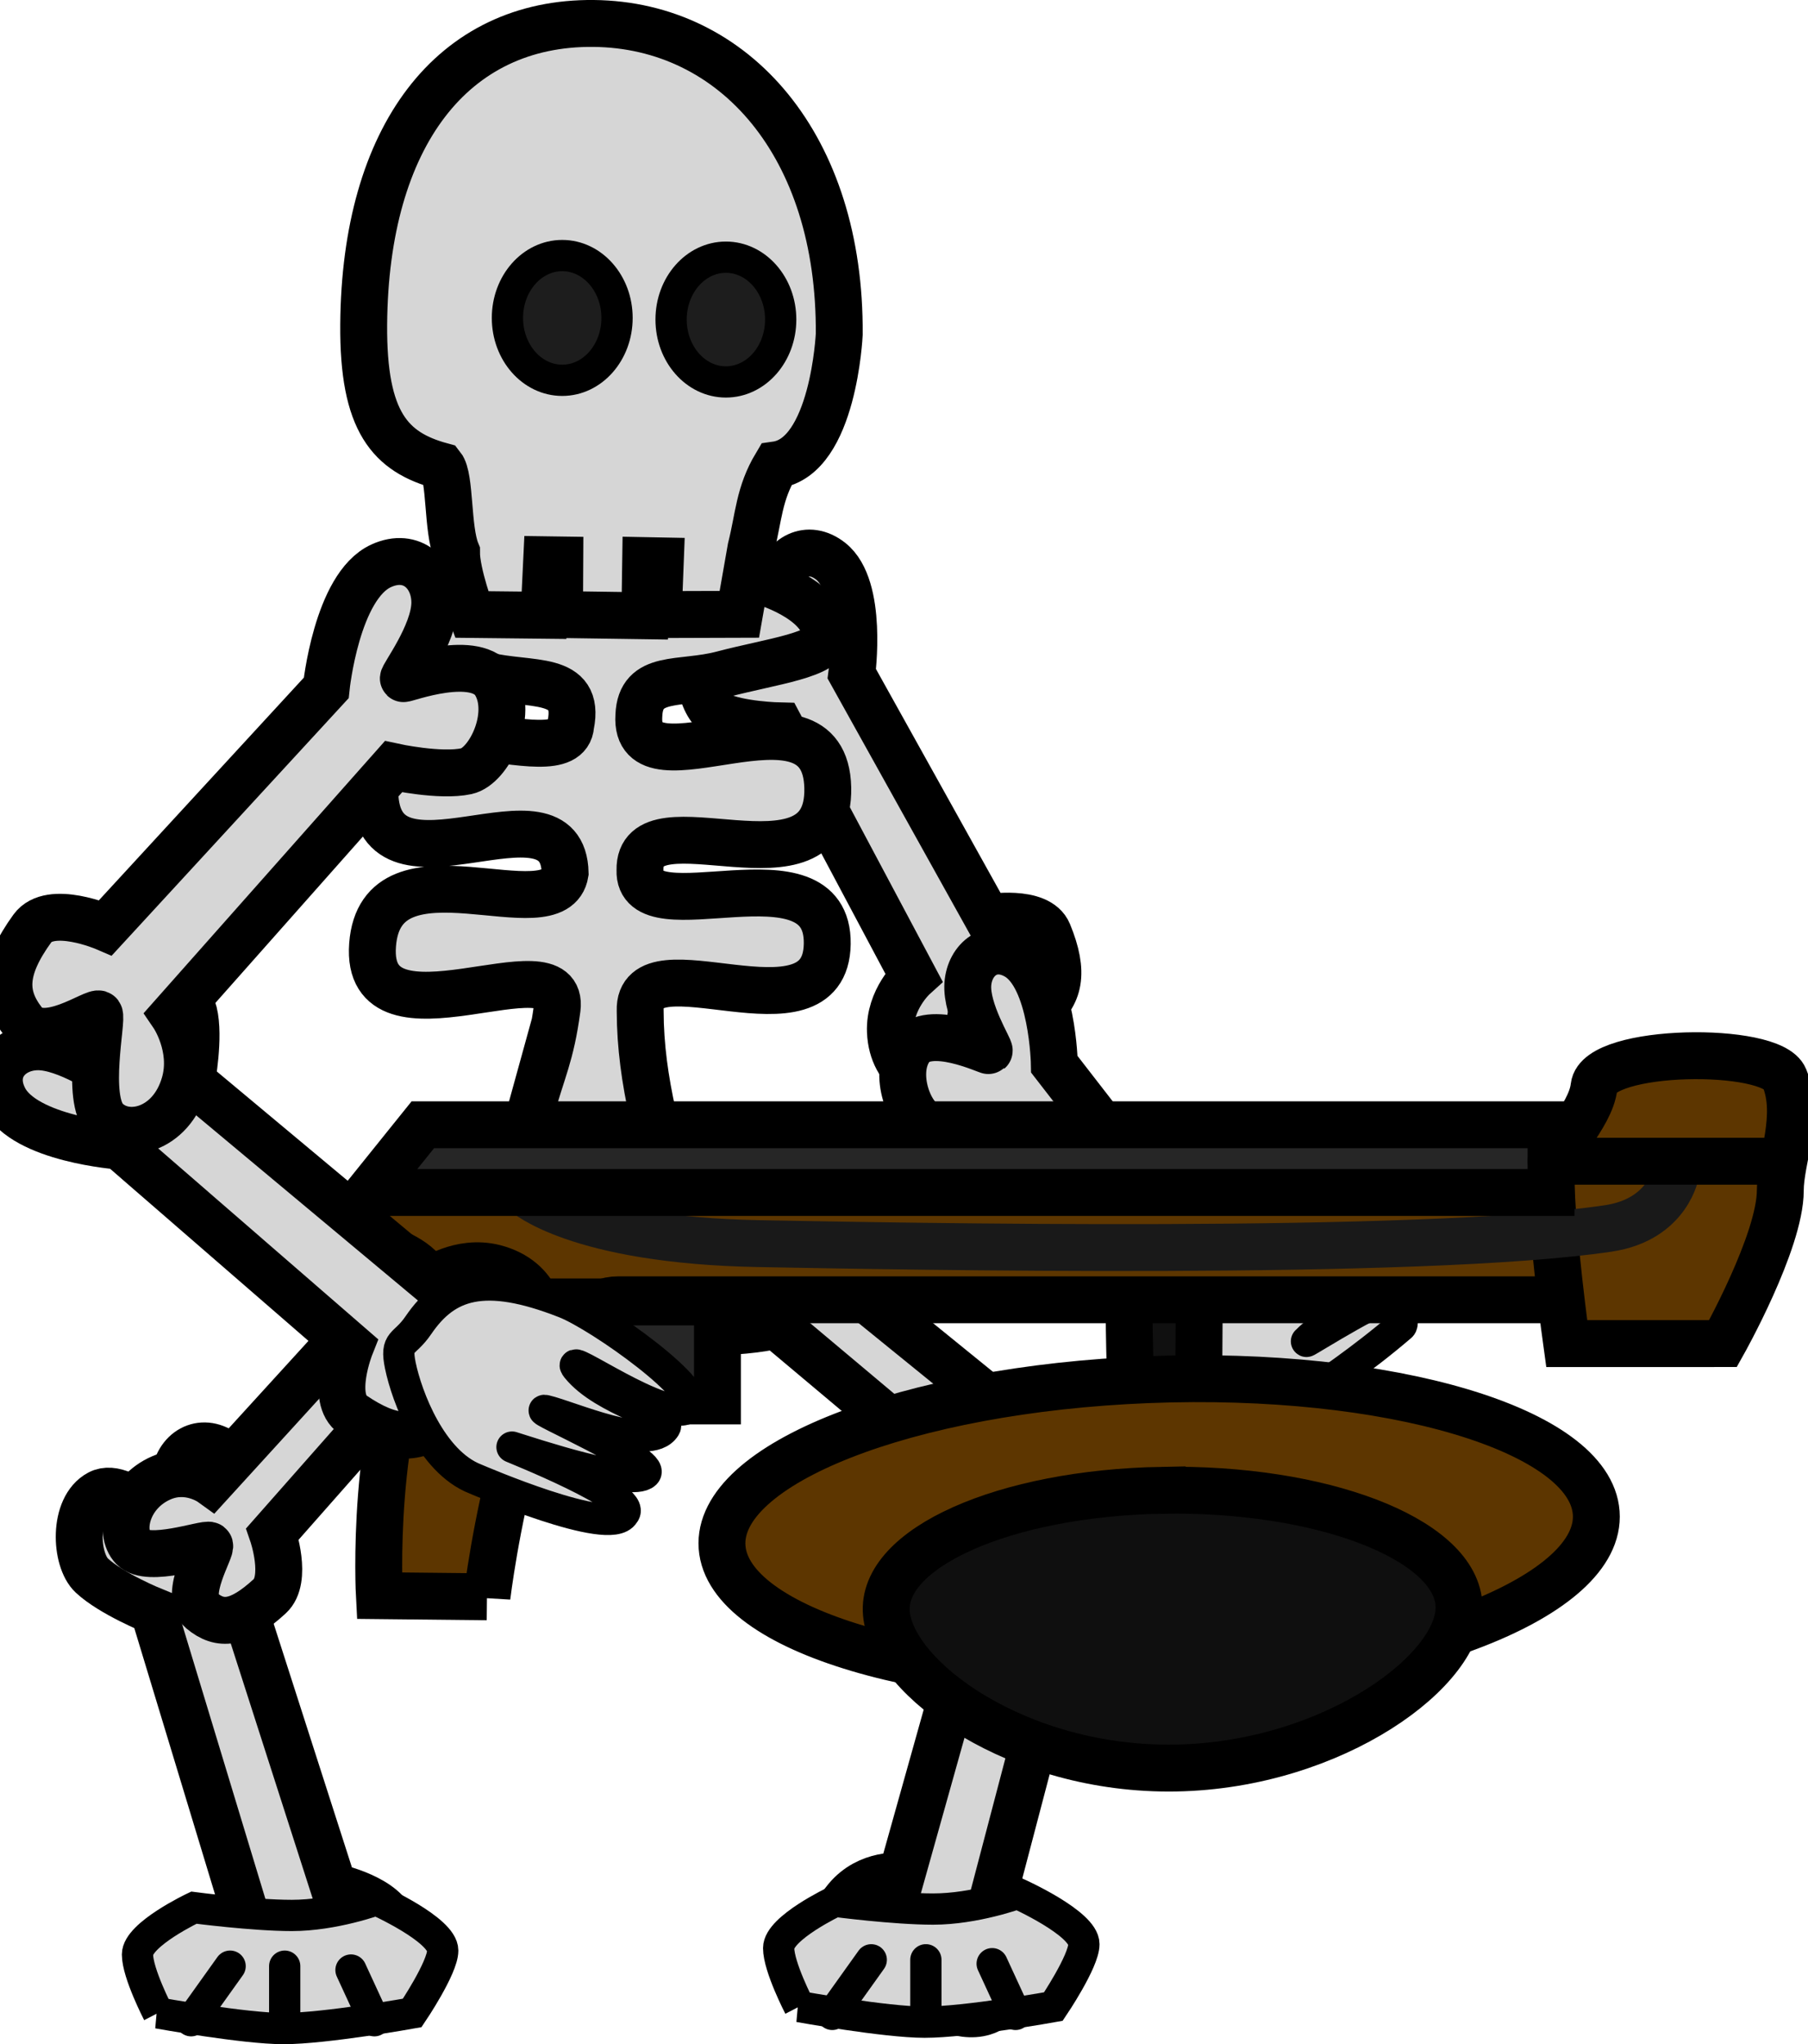 <svg version="1.1" xmlns="http://www.w3.org/2000/svg" xmlns:xlink="http://www.w3.org/1999/xlink" width="57.835" height="65.383" viewBox="0,0,57.835,65.383"><g transform="translate(-219.333,-129.947)"><g data-paper-data="{&quot;isPaintingLayer&quot;:true}" fill-rule="nonzero" stroke-linejoin="miter" stroke-miterlimit="10" stroke-dasharray="" stroke-dashoffset="0" style="mix-blend-mode: normal"><path d="M250.923,159.3c0,0 1.627,-0.282 1.944,0.489c0.527,1.281 0.355,1.978 -0.365,2.55c-0.72,0.572 -1.85,-0.796 -1.97,-0.695c-0.126,0.106 -0.161,2.324 -0.84,2.766c-0.68,0.442 -1.819,-0.121 -1.876,-1.464c-0.044,-1.038 0.743,-1.75 0.743,-1.75l-4.273,-8.031c0,0 -1.307,-0.027 -1.974,-0.349c-0.565,-0.273 -0.906,-1.8 -0.208,-2.522c0.698,-0.722 2.449,0.483 2.482,0.462c0.052,-0.033 -0.543,-1.378 -0.352,-2.214c0.175,-0.765 0.935,-1.222 1.668,-0.647c1.056,0.829 0.679,3.604 0.679,3.604z" data-paper-data="{&quot;index&quot;:null}" fill="#d6d6d6" stroke="#000000" stroke-width="1.5" stroke-linecap="butt"/><path d="M258.529,171.046c0,0 1.566,-0.524 1.996,0.189c0.715,1.187 0.65,1.902 0.025,2.576c-0.625,0.674 -1.949,-0.508 -2.052,-0.39c-0.108,0.124 0.192,2.322 -0.413,2.861c-0.605,0.54 -1.816,0.156 -2.076,-1.164c-0.201,-1.02 0.47,-1.843 0.47,-1.843l-5.437,-7.294c0,0 -1.296,0.171 -2.004,-0.047c-0.6,-0.185 -1.167,-1.642 -0.586,-2.461c0.581,-0.819 2.493,0.108 2.523,0.082c0.046,-0.04 -0.745,-1.28 -0.682,-2.135c0.057,-0.783 0.739,-1.35 1.551,-0.891c1.17,0.66 1.216,3.46 1.216,3.46z" data-paper-data="{&quot;index&quot;:null}" fill="#d6d6d6" stroke="#000000" stroke-width="1.5" stroke-linecap="butt"/><path d="M251.125,190.539c0,0 1.308,1.205 0.974,2.09c-0.556,1.472 -1.17,1.87 -2.068,1.689c-0.898,-0.181 -0.69,-2.25 -0.844,-2.275c-0.162,-0.027 -1.768,1.69 -2.546,1.442c-0.778,-0.248 -1.152,-1.69 -0.232,-2.799c0.711,-0.857 1.755,-0.727 1.755,-0.727l2.826,-10.074c0,0 -0.87,-1.168 -1.094,-2.006c-0.19,-0.711 0.668,-2.212 1.659,-2.169c0.991,0.043 1.321,2.528 1.359,2.541c0.059,0.02 0.614,-1.562 1.341,-2.053c0.665,-0.449 1.509,-0.143 1.597,0.953c0.127,1.579 -2.111,3.435 -2.111,3.435z" data-paper-data="{&quot;index&quot;:null}" fill="#d6d6d6" stroke="#000000" stroke-width="1.5" stroke-linecap="butt"/><path d="M230.001,190.293c0,0 1.732,0.358 1.922,1.262c0.315,1.503 0.011,2.139 -0.835,2.432c-0.847,0.293 -1.769,-1.536 -1.911,-1.481c-0.149,0.058 -0.584,1.506 -1.366,1.684c-0.782,0.178 -1.859,-0.063 -1.676,-1.442c0.141,-1.066 1.083,-1.474 1.083,-1.474l-2.972,-9.802c0,0 -1.346,-0.544 -1.977,-1.133c-0.535,-0.499 -0.613,-2.176 0.239,-2.629c0.851,-0.454 2.444,1.456 2.482,1.448c0.06,-0.013 -0.314,-1.606 0.034,-2.376c0.319,-0.704 1.186,-0.865 1.841,0.006c0.943,1.255 0.054,3.909 0.054,3.909z" data-paper-data="{&quot;index&quot;:null}" fill="#d6d6d6" stroke="#000000" stroke-width="1.5" stroke-linecap="butt"/><path d="M252.645,176.048c0,0 1.421,-0.603 2.002,-0.022c0.965,0.967 1.06,1.595 0.596,2.241c-0.464,0.646 -2.027,-0.26 -2.102,-0.147c-0.079,0.118 0.704,2.004 0.229,2.531c-0.475,0.527 -1.749,0.306 -2.297,-0.819c-0.423,-0.869 0.053,-1.649 0.053,-1.649l-6.957,-5.843c0,0 -1.235,0.27 -1.978,0.147c-0.63,-0.105 -1.51,-1.321 -1.121,-2.089c0.389,-0.768 2.473,-0.14 2.496,-0.165c0.037,-0.04 -1.016,-1.045 -1.144,-1.796c-0.117,-0.687 0.427,-1.245 1.326,-0.922c1.295,0.465 1.961,2.9 1.961,2.9z" data-paper-data="{&quot;index&quot;:null}" fill="#d6d6d6" stroke="#000000" stroke-width="1.5" stroke-linecap="butt"/><path d="M228.051,179.007c0,0 0.502,1.452 -0.088,1.994c-0.981,0.902 -1.591,0.958 -2.185,0.457c-0.595,-0.501 0.36,-2.002 0.256,-2.083c-0.109,-0.086 -1.964,0.579 -2.444,0.074c-0.48,-0.504 -0.198,-1.76 0.912,-2.237c0.858,-0.368 1.581,0.153 1.581,0.153l5.993,-6.571c0,0 -0.192,-1.246 -0.033,-1.978c0.135,-0.621 1.351,-1.423 2.068,-0.989c0.717,0.434 -0.001,2.47 0.022,2.495c0.036,0.039 1.059,-0.948 1.788,-1.03c0.666,-0.075 1.172,0.501 0.813,1.376c-0.518,1.261 -2.893,1.776 -2.893,1.776z" data-paper-data="{&quot;index&quot;:null}" fill="#d6d6d6" stroke="#000000" stroke-width="1.5" stroke-linecap="butt"/><path d="M236.298,165.539c0.386,-1.402 0.651,-1.814 0.856,-3.331c0.289,-2.258 -6.168,1.51 -5.903,-2.039c0.265,-3.548 5.849,-0.347 6.16,-2.298c-0.07,-3.167 -6.015,1.176 -6.089,-2.587c-0.075,-3.764 6.135,-0.306 6.267,-2.145c0.327,-1.625 -1.302,-1.238 -2.729,-1.59c-0.149,-0.037 -3.163,0.372 -3.582,-1.278c-0.455,-1.792 2.641,-1.829 2.641,-1.829c0,0 1.324,0.436 2.528,0.436c0.213,0 -0.085,-3.532 0.194,-3.54c0.663,-0.018 3.806,-0.039 3.806,-0.039c0,0 -0.188,3.421 0.146,3.421c1.674,0 3.086,-0.188 3.086,-0.188c0,0 1.99,0.551 2.081,1.729c0.049,0.633 -1.748,0.839 -3.314,1.253c-1.348,0.356 -2.624,-0.024 -2.677,1.319c-0.174,2.738 5.963,-1.397 6.043,2.31c0.08,3.706 -6.058,0.171 -6.007,2.636c-0.078,2.149 6.037,-0.921 5.99,2.357c-0.047,3.277 -6.053,-0.225 -5.984,2.138c0.003,1.145 0.157,2.211 0.404,3.331c1.014,4.602 4.631,-1.49 5.924,2.544c1.293,4.033 -0.707,2.797 -3.776,4.158c-1.044,0.463 -3.373,-2.829 -4.269,-2.664c-1.779,0.328 -2.788,2.778 -3.616,2.783c-2.209,0.014 -4.371,-0.79 -3.35,-4.068c0,0 0.413,-0.671 1.732,-1.032c1.019,-0.279 2.923,0.085 3.438,-1.788z" data-paper-data="{&quot;index&quot;:null}" fill="#d6d6d6" stroke="#000000" stroke-width="1.5" stroke-linecap="butt"/><path d="M242.983,149.596l-2.594,0.008l0.067,-1.717l-0.469,-0.009l-0.026,1.764l-2.73,-0.039l0.009,-1.746l-0.419,-0.006l-0.085,1.775l-2.314,-0.025c0,0 -0.491,-1.308 -0.486,-2c-0.303,-0.731 -0.189,-2.382 -0.479,-2.747c-1.638,-0.444 -2.514,-1.406 -2.49,-4.531c0.046,-6.026 2.844,-9.67 7.355,-9.626c4.511,0.045 7.903,3.918 7.857,9.944c0,0 -0.18,3.915 -2.019,4.175c-0.556,0.931 -0.553,1.666 -0.805,2.664z" fill="#d6d6d6" stroke="#000000" stroke-width="1.5" stroke-linecap="butt"/><path d="M235.565,140.116c0,-1.102 0.785,-1.995 1.753,-1.995c0.968,0 1.753,0.893 1.753,1.995c0,1.102 -0.785,1.995 -1.753,1.995c-0.968,0 -1.753,-0.893 -1.753,-1.995z" fill="#1d1d1d" stroke="#000000" stroke-width="1" stroke-linecap="butt"/><path d="M240.8,140.168c0,-1.102 0.785,-1.995 1.753,-1.995c0.968,0 1.753,0.893 1.753,1.995c0,1.102 -0.785,1.995 -1.753,1.995c-0.968,0 -1.753,-0.893 -1.753,-1.995z" fill="#1d1d1d" stroke="#000000" stroke-width="1" stroke-linecap="butt"/><path d="M261.629,166.916c1.943,-1.046 -1.425,-0.957 -1.358,-0.552c0.077,0.466 3.526,0.78 1.88,1.857c-1.456,0.952 -2.754,1.743 -2.425,1.667c0.471,-0.109 1.541,-0.785 2.816,-1.379c2.421,-1.127 -0.27,-2.269 -0.11,-2.019c0.316,0.495 2.822,1.47 0.688,2.976c-1.284,0.906 -2.394,1.673 -2.586,1.913c-0.143,0.179 0.414,-0.352 2.634,-1.591c2.641,-1.474 -0.311,-2.325 -0.218,-2.058c0.116,0.33 2.275,1.678 0.671,3.02c-1.194,1 -2.304,1.892 -2.496,2.099c-0.066,0.072 2.809,-1.761 2.847,-1.393c0.005,0.052 0.322,0.783 0.178,0.907c-1.268,1.09 -2.585,1.958 -2.617,1.988c-1.107,1.03 -3.319,0.836 -4.301,0.591c-0.825,-0.206 -0.509,-0.376 -0.917,-1.081c-0.794,-1.373 -0.662,-2.634 1.375,-4.529c0.423,-0.394 2.188,-1.473 3.94,-2.416z" data-paper-data="{&quot;index&quot;:null}" fill="#d6d6d6" stroke="#000000" stroke-width="1" stroke-linecap="butt"/><g stroke="#000000" stroke-width="1"><path d="M224.389,194.331c0,0 -0.658,-1.27 -0.658,-1.871c0,-0.643 1.803,-1.497 1.803,-1.497c0,0 1.895,0.249 3.136,0.249c1.346,0 2.703,-0.499 2.703,-0.499c0,0 2.122,0.949 2.122,1.622c0,0.549 -0.977,1.996 -0.977,1.996c0,0 -2.784,0.499 -4.117,0.499c-1.258,0 -4.013,-0.499 -4.013,-0.499z" fill="#d6d6d6" stroke-linecap="butt"/><path d="M226.694,192.834l-1.247,1.746" fill="none" stroke-linecap="round"/><path d="M228.44,194.705v-1.871" fill="none" stroke-linecap="round"/><path d="M231.309,194.58l-0.748,-1.622" fill="none" stroke-linecap="round"/></g><g stroke-width="1.5"><g stroke="#000000" stroke-linecap="butt"><g><path d="M257.667,175.875l-2.094,0.078c0,0 -0.362,-6.985 0.162,-7.026c0.267,-0.021 0.4,-0.599 0.769,-0.734c0.501,-0.183 1.213,0.066 1.213,0.066z" fill="#101010"/><path d="M256.059,174.075c7.722,-0.303 14.139,1.604 14.334,4.259c0.195,2.656 -5.906,5.054 -13.628,5.358c-7.722,0.303 -14.139,-1.604 -14.334,-4.259c-0.195,-2.656 5.906,-5.054 13.628,-5.358z" fill="#5d3600"/></g><path d="M256.51,177.614c5.057,-0.09 9.306,1.527 9.49,3.611c0.184,2.085 -3.998,5.182 -9.055,5.272c-5.057,0.09 -9.074,-2.861 -9.258,-4.946c-0.184,-2.085 3.766,-3.848 8.823,-3.938z" fill="#0f0f0f"/></g><path d="M234.91,181.02l-3.442,-0.036c0,0 -0.302,-5.557 1.446,-8.932c1.063,-2.054 -2.337,-2.345 -2.337,-2.547c0,-0.673 1.5,-2.018 1.5,-2.018h38.629v4.033c0,0 -24.901,0 -31.59,0c-3.066,0 -4.206,9.5 -4.206,9.5z" fill="#5d3600" stroke="#000000" stroke-linecap="butt"/><path d="M269.449,172.922c0,0 -0.5,-3.598 -0.5,-5.367c0,-0.769 1.266,-1.869 1.375,-2.854c0.137,-1.23 5.676,-1.302 6.093,-0.269c0.493,1.221 -0.135,2.595 -0.135,3.589c0,1.642 -1.833,4.9 -1.833,4.9z" fill="#5d3600" stroke="#000000" stroke-linecap="butt"/><path d="M236.449,174.756l0.869,-3.167h4.965v3.167z" fill="#262626" stroke="#000000" stroke-linecap="butt"/><path d="M272.949,167.422c0,0 -0.228,1.526 -2.169,1.816c-6.023,0.899 -22.749,0.566 -27.169,0.486c-5.845,-0.106 -7.495,-1.635 -7.495,-1.635" fill="none" stroke="#191919" stroke-linecap="round"/><path d="M231.116,168.089l1.743,-2.167h36.09v2.167z" fill="#262626" stroke="#000000" stroke-linecap="butt"/><path d="M268.949,167.089h7" fill="none" stroke="#000000" stroke-linecap="round"/></g><g stroke="#000000" stroke-width="1"><path d="M244.899,194.127c0,0 -0.658,-1.27 -0.658,-1.871c0,-0.643 1.803,-1.497 1.803,-1.497c0,0 1.895,0.249 3.136,0.249c1.346,0 2.703,-0.499 2.703,-0.499c0,0 2.122,0.949 2.122,1.622c0,0.549 -0.977,1.996 -0.977,1.996c0,0 -2.784,0.499 -4.117,0.499c-1.258,0 -4.013,-0.499 -4.013,-0.499z" fill="#d6d6d6" stroke-linecap="butt"/><path d="M245.956,194.377l1.247,-1.746" fill="none" stroke-linecap="round"/><path d="M248.95,194.501v-1.871" fill="none" stroke-linecap="round"/><path d="M251.071,192.755l0.748,1.622" fill="none" stroke-linecap="round"/></g><path d="M223.165,166.606c0,0 -3.057,-0.22 -3.707,-1.537c-0.452,-0.915 0.209,-1.626 1.067,-1.641c0.939,-0.017 2.245,0.923 2.292,0.874c0.03,-0.031 -0.868,-2.176 0.062,-2.761c0.93,-0.585 2.488,0.122 2.654,0.789c0.195,0.786 -0.07,2.192 -0.07,2.192l7.641,6.38c0,0 0.939,-0.683 2.041,-0.403c1.426,0.363 1.772,1.71 1.146,2.338c-0.626,0.628 -3.009,0.167 -3.151,0.278c-0.135,0.106 1.076,1.623 0.302,2.265c-0.774,0.642 -1.559,0.67 -2.813,-0.182c-0.754,-0.513 -0.087,-2.192 -0.087,-2.192z" data-paper-data="{&quot;index&quot;:null}" fill="#d6d6d6" stroke="#000000" stroke-width="1.5" stroke-linecap="butt"/><path d="M241.349,174.977c-0.729,0.511 -4.024,-1.849 -3.573,-1.286c0.876,1.094 3.071,1.519 2.833,1.903c-0.496,0.8 -3.033,-0.346 -3.828,-0.531c-0.489,-0.114 3.565,1.643 3.197,2.011c-0.432,0.431 -3.635,-0.647 -4.267,-0.842c-0.106,-0.033 4.073,1.61 3.581,2.129c-0.426,0.762 -4.681,-1.081 -4.759,-1.112c-1.407,-0.553 -2.189,-2.631 -2.393,-3.623c-0.171,-0.833 0.119,-0.622 0.578,-1.295c0.894,-1.309 2.089,-1.735 4.679,-0.719c1.135,0.446 4.593,2.915 3.953,3.364z" fill="#d6d6d6" stroke="#000000" stroke-width="1" stroke-linecap="butt"/><path d="M229.768,151.951c0,0 0.331,-3.254 1.757,-3.906c0.99,-0.453 1.727,0.274 1.717,1.191c-0.012,1.002 -1.055,2.366 -1.005,2.417c0.032,0.033 2.349,-0.857 2.944,0.154c0.595,1.011 -0.209,2.65 -0.925,2.806c-0.845,0.183 -2.336,-0.144 -2.336,-0.144l-7.047,7.949c0,0 0.699,1.024 0.365,2.19c-0.432,1.509 -1.88,1.836 -2.53,1.149c-0.651,-0.688 -0.083,-3.215 -0.197,-3.37c-0.108,-0.148 -1.766,1.096 -2.426,0.25c-0.661,-0.846 -0.665,-1.684 0.284,-2.995c0.571,-0.788 2.341,-0.023 2.341,-0.023z" data-paper-data="{&quot;index&quot;:null}" fill="#d6d6d6" stroke="#000000" stroke-width="1.5" stroke-linecap="butt"/></g></g></svg>